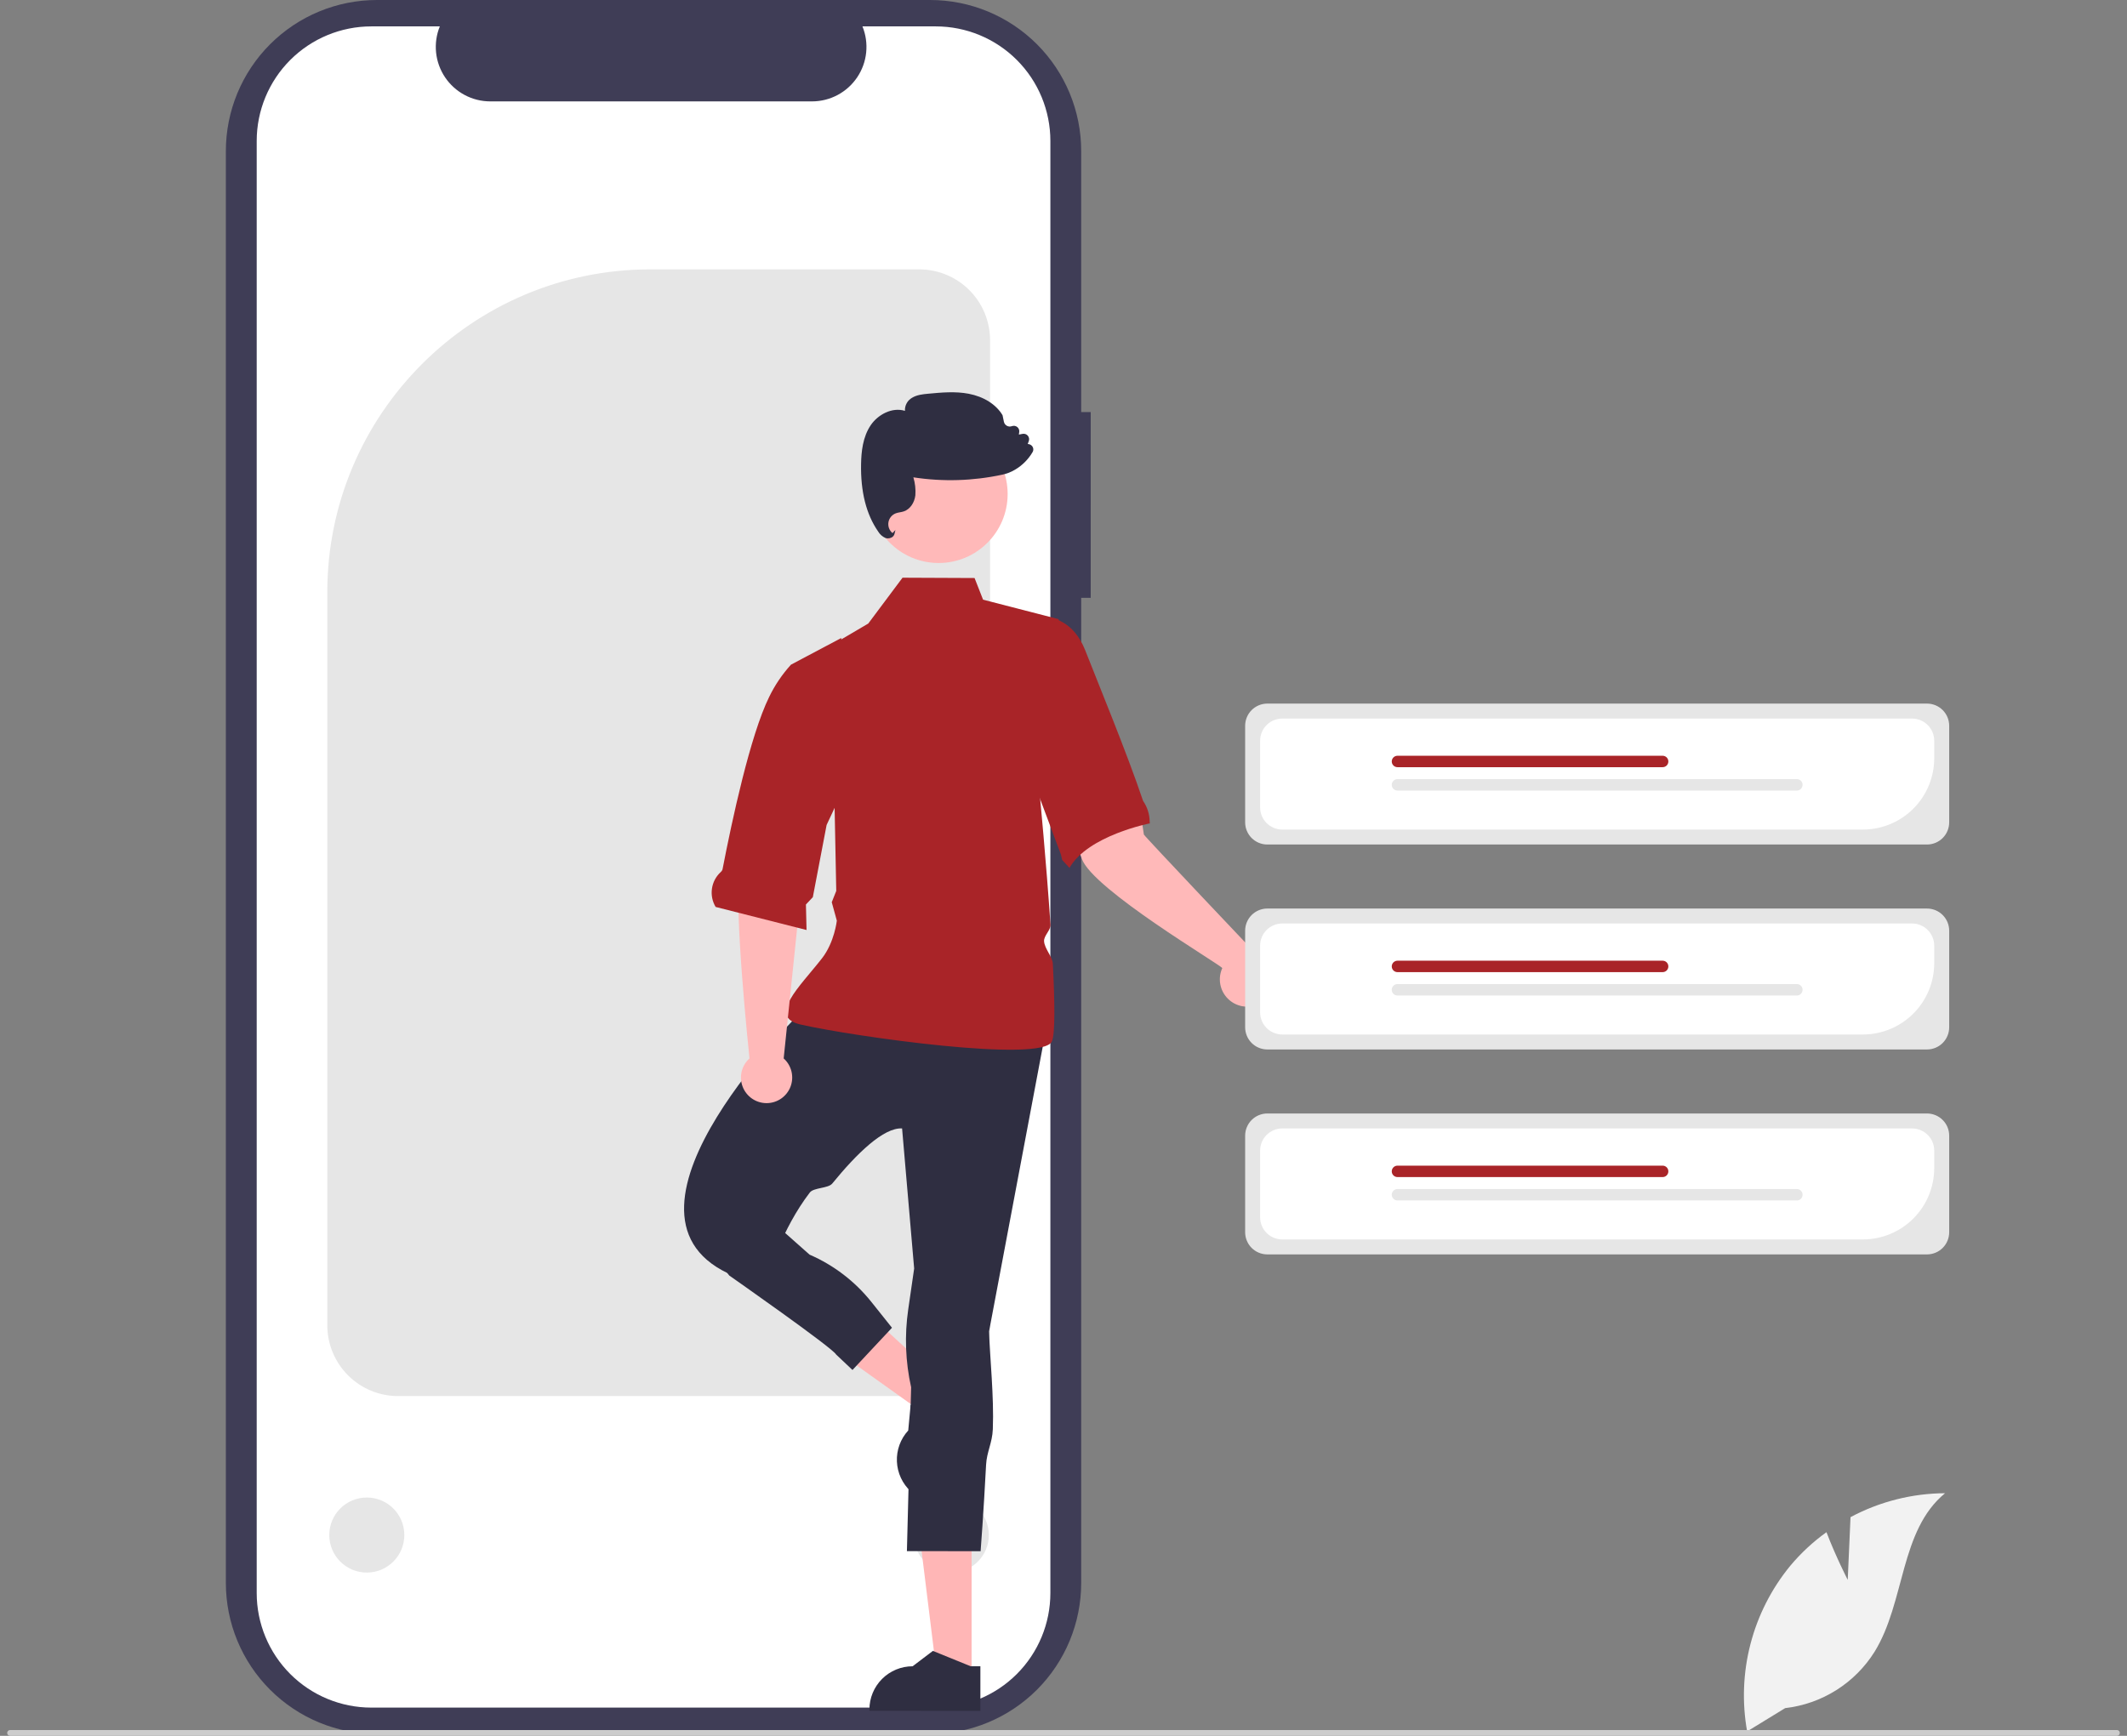 <svg width="245" height="200" viewBox="0 0 245 200" fill="none" xmlns="http://www.w3.org/2000/svg">
<rect x="0" y="0" width="245" height="200" fill="#808080" stroke="none"/>
<g clip-path="url(#clip0_440_38821)">
<path d="M125.635 47.477H124.538V17.405C124.538 12.789 122.705 8.362 119.441 5.098C116.177 1.834 111.75 2.27036e-09 107.134 2.27036e-09H43.421C41.135 -3.69136e-05 38.872 0.45 36.76 1.325C34.648 2.199 32.73 3.481 31.113 5.098C29.497 6.714 28.215 8.632 27.34 10.744C26.466 12.856 26.016 15.119 26.016 17.404V182.382C26.016 184.668 26.466 186.931 27.34 189.042C28.215 191.154 29.497 193.073 31.113 194.689C32.73 196.305 34.648 197.587 36.76 198.462C38.871 199.336 41.135 199.787 43.42 199.787H107.133C111.749 199.787 116.176 197.953 119.44 194.689C122.704 191.425 124.538 186.998 124.538 182.382V68.882H125.634L125.635 47.477Z" fill="#3F3D56"/>
<path d="M120.989 16.239V183.547C120.988 187.047 119.598 190.404 117.123 192.879C114.649 195.354 111.293 196.745 107.793 196.746H42.773C39.272 196.746 35.914 195.356 33.438 192.881C30.961 190.406 29.57 187.049 29.569 183.547V16.239C29.57 12.738 30.961 9.381 33.437 6.906C35.913 4.431 39.271 3.041 42.772 3.041H50.66C50.272 3.993 50.125 5.026 50.23 6.049C50.336 7.072 50.691 8.053 51.264 8.906C51.838 9.76 52.612 10.459 53.519 10.943C54.426 11.427 55.438 11.681 56.466 11.682H93.535C94.563 11.681 95.576 11.427 96.483 10.943C97.39 10.459 98.164 9.76 98.737 8.906C99.311 8.053 99.666 7.072 99.771 6.049C99.876 5.026 99.729 3.993 99.342 3.041H107.791C111.29 3.042 114.647 4.432 117.122 6.906C119.597 9.381 120.988 12.737 120.989 16.237V16.239Z" fill="white"/>
<path d="M105.895 160.853H45.847C43.687 160.851 41.617 159.992 40.09 158.465C38.563 156.938 37.704 154.867 37.701 152.707V68.234C37.701 47.723 54.387 31.037 74.897 31.037H105.895C108.055 31.04 110.125 31.898 111.652 33.426C113.179 34.953 114.038 37.023 114.041 39.183V152.707C114.038 154.867 113.179 156.938 111.652 158.465C110.125 159.992 108.055 160.851 105.895 160.853Z" fill="#E6E6E6"/>
<path d="M42.25 181.187C44.638 181.187 46.573 179.252 46.573 176.864C46.573 174.477 44.638 172.541 42.25 172.541C39.863 172.541 37.927 174.477 37.927 176.864C37.927 179.252 39.863 181.187 42.25 181.187Z" fill="#E6E6E6"/>
<path d="M109.577 181.187C111.965 181.187 113.9 179.252 113.9 176.864C113.9 174.477 111.965 172.541 109.577 172.541C107.19 172.541 105.254 174.477 105.254 176.864C105.254 179.252 107.19 181.187 109.577 181.187Z" fill="#E6E6E6"/>
<path d="M110.163 160.686L107.483 163.607L94.943 154.66L98.898 150.35L110.163 160.686Z" fill="#FFB6B6"/>
<path d="M113.678 162.539L105.036 171.956L104.917 171.847C103.945 170.955 103.367 169.713 103.311 168.395C103.254 167.077 103.723 165.79 104.615 164.818L104.615 164.818L104.889 161.9L109.139 159.888L109.893 159.066L113.678 162.539Z" fill="#2F2E41"/>
<path d="M111.915 193.277L107.952 193.277L106.066 177.988L111.916 177.989L111.915 193.277Z" fill="#FFB6B6"/>
<path d="M112.926 197.121L100.145 197.12V196.959C100.145 195.639 100.67 194.374 101.603 193.441C102.535 192.508 103.801 191.984 105.12 191.984H105.12L107.455 190.213L111.811 191.984L112.926 191.984L112.926 197.121Z" fill="#2F2E41"/>
<path d="M92.774 116.098C92.774 116.098 68.56 139.477 83.868 146.713H88.599C88.599 146.713 90.021 141.662 93.276 137.402C93.723 136.817 95.398 136.936 95.863 136.366C98.702 132.885 101.781 129.895 103.907 130.014L105.298 146.156L104.612 150.888C104.18 153.866 104.293 156.899 104.948 159.836L104.463 178.72L112.953 178.725C112.953 178.725 113.296 174.299 113.583 168.764C113.66 167.281 114.298 166.248 114.359 164.669C114.506 160.885 114.02 156.481 113.926 153.393L120.328 119.437L92.774 116.098Z" fill="#2F2E41"/>
<path d="M103.958 66.562L100.01 71.844L90.547 77.41L96.113 91.883L96.324 102.651L95.806 103.95L96.391 106.077C96.391 106.077 96.121 108.567 94.681 110.415C92.165 113.647 88.321 117.16 92.216 118.045C98.34 119.437 120.049 122.498 121.162 119.993C121.547 119.127 121.499 115.463 121.272 111.041C121.229 110.214 120.316 109.314 120.262 108.447C120.222 107.797 121.044 107.186 121 106.526C120.503 99.177 119.77 91.605 119.77 91.605L121.949 71.341L113.235 69.093L112.256 66.598L103.958 66.562Z" fill="#A92428"/>
<path d="M82.705 145.325L83.999 146.96C83.999 146.96 95.903 155.288 96.311 156.066L98.193 157.846L102.744 152.981L100.377 150.014C98.483 147.639 96.036 145.766 93.249 144.556L89.621 141.338L82.705 145.325Z" fill="#2F2E41"/>
<path d="M90.269 121.95L92.436 100.969L93.008 92.333L86.941 91.236C86.941 91.236 86.033 97.173 85.238 100.656C84.454 104.094 86.283 121.49 86.331 121.948C85.886 122.347 85.572 122.871 85.43 123.452C85.289 124.033 85.328 124.643 85.541 125.201C85.754 125.76 86.132 126.24 86.624 126.58C87.116 126.919 87.7 127.1 88.297 127.101C88.895 127.101 89.479 126.92 89.972 126.581C90.464 126.242 90.842 125.762 91.056 125.204C91.269 124.646 91.308 124.036 91.168 123.455C91.027 122.874 90.714 122.349 90.269 121.95Z" fill="#FFB9B9"/>
<path d="M82.43 104.495L92.903 107.153L92.831 104.213L93.626 103.37L95.214 95.05L97.493 90.176L96.9 73.51L91.113 76.579L91.106 76.585C90.095 77.697 89.25 78.948 88.596 80.301C86.414 84.737 84.318 94.506 83.221 100.181C83.183 100.3 83.111 100.405 83.012 100.481C82.468 100.981 82.113 101.653 82.007 102.384C81.9 103.115 82.05 103.861 82.43 104.495L82.43 104.495Z" fill="#A92428"/>
<path d="M144.628 109.85C144.628 109.85 131.877 96.408 131.758 96.154C130.867 89.39 128.306 86.407 127.922 86.731L121.31 89.021C121.31 89.021 123.277 95.249 124.608 98.948C125.88 102.483 140.545 111.117 140.79 111.543C140.527 112.123 140.446 112.77 140.559 113.396C140.671 114.023 140.972 114.601 141.42 115.054C141.868 115.506 142.443 115.812 143.068 115.931C143.694 116.049 144.341 115.975 144.924 115.718C145.506 115.461 145.997 115.033 146.332 114.491C146.666 113.949 146.828 113.318 146.795 112.682C146.763 112.046 146.539 111.435 146.152 110.929C145.765 110.424 145.233 110.047 144.628 109.85H144.628Z" fill="#FFB9B9"/>
<path d="M115.971 71.804C115.971 71.804 122.461 68.623 124.979 74.871C126.359 78.397 129.888 86.957 131.647 92.227C131.659 92.26 131.675 92.292 131.695 92.321C132.166 93.02 132.42 93.843 132.425 94.685C132.424 94.747 132.431 94.808 132.444 94.868C132.444 94.868 125.312 96.257 123.19 99.996L122.349 99.083L122.199 98.443L116.046 82.023L115.971 71.804Z" fill="#A92428"/>
<path d="M221.966 97.303H145.976C145.299 97.303 144.65 97.033 144.171 96.555C143.693 96.076 143.423 95.427 143.423 94.749V83.62C143.423 82.943 143.693 82.294 144.171 81.815C144.65 81.337 145.299 81.067 145.976 81.066H221.966C222.643 81.067 223.292 81.337 223.771 81.815C224.25 82.294 224.519 82.943 224.52 83.62V94.749C224.519 95.427 224.25 96.076 223.771 96.555C223.292 97.033 222.643 97.303 221.966 97.303Z" fill="#E6E6E6"/>
<path d="M214.583 95.581H147.699C147.022 95.581 146.373 95.311 145.894 94.832C145.416 94.354 145.146 93.705 145.146 93.028V85.345C145.146 84.668 145.416 84.019 145.894 83.54C146.373 83.061 147.022 82.792 147.699 82.791H220.243C220.92 82.792 221.57 83.061 222.048 83.54C222.527 84.019 222.796 84.668 222.797 85.345V87.367C222.795 89.545 221.929 91.633 220.389 93.173C218.849 94.713 216.761 95.579 214.583 95.581Z" fill="white"/>
<path d="M191.512 88.393H160.97C160.795 88.393 160.628 88.324 160.504 88.201C160.381 88.077 160.311 87.909 160.311 87.735C160.311 87.56 160.381 87.393 160.504 87.269C160.628 87.146 160.795 87.076 160.97 87.076H191.512C191.686 87.076 191.854 87.146 191.978 87.269C192.101 87.393 192.17 87.56 192.17 87.735C192.17 87.909 192.101 88.077 191.978 88.201C191.854 88.324 191.686 88.393 191.512 88.393Z" fill="#A92428"/>
<path d="M206.973 91.087H160.97C160.795 91.087 160.628 91.017 160.504 90.894C160.381 90.77 160.311 90.603 160.311 90.428C160.311 90.254 160.381 90.086 160.504 89.962C160.628 89.839 160.795 89.769 160.97 89.769H206.973C207.147 89.769 207.315 89.839 207.438 89.962C207.562 90.086 207.631 90.254 207.631 90.428C207.631 90.603 207.562 90.77 207.438 90.894C207.315 91.017 207.147 91.087 206.973 91.087Z" fill="#E6E6E6"/>
<path d="M221.966 120.917H145.976C145.299 120.916 144.65 120.647 144.171 120.168C143.693 119.689 143.423 119.04 143.423 118.363V107.234C143.423 106.556 143.693 105.907 144.171 105.429C144.65 104.95 145.299 104.68 145.976 104.68H221.966C222.643 104.68 223.292 104.95 223.771 105.429C224.25 105.907 224.519 106.556 224.52 107.234V118.363C224.519 119.04 224.25 119.689 223.771 120.168C223.292 120.647 222.643 120.916 221.966 120.917Z" fill="#E6E6E6"/>
<path d="M214.583 119.193H147.699C147.022 119.192 146.373 118.923 145.894 118.444C145.416 117.965 145.146 117.316 145.146 116.639V108.956C145.146 108.279 145.416 107.63 145.894 107.151C146.373 106.672 147.022 106.403 147.699 106.402H220.243C220.92 106.403 221.57 106.672 222.048 107.151C222.527 107.63 222.796 108.279 222.797 108.956V110.978C222.795 113.156 221.929 115.244 220.389 116.784C218.849 118.324 216.761 119.19 214.583 119.193Z" fill="white"/>
<path d="M191.512 112.007H160.97C160.883 112.007 160.798 111.99 160.718 111.957C160.638 111.923 160.565 111.875 160.504 111.814C160.443 111.753 160.394 111.68 160.361 111.6C160.328 111.52 160.311 111.435 160.311 111.348C160.311 111.262 160.328 111.176 160.361 111.096C160.394 111.016 160.443 110.944 160.504 110.882C160.565 110.821 160.638 110.773 160.718 110.74C160.798 110.706 160.883 110.689 160.97 110.689H191.512C191.686 110.689 191.854 110.759 191.978 110.882C192.101 111.006 192.17 111.173 192.17 111.348C192.17 111.523 192.101 111.69 191.978 111.814C191.854 111.937 191.686 112.007 191.512 112.007Z" fill="#A92428"/>
<path d="M206.973 114.7H160.97C160.883 114.7 160.798 114.683 160.718 114.65C160.638 114.617 160.565 114.568 160.504 114.507C160.443 114.446 160.394 114.373 160.361 114.293C160.328 114.214 160.311 114.128 160.311 114.041C160.311 113.955 160.328 113.869 160.361 113.789C160.394 113.709 160.443 113.637 160.504 113.576C160.565 113.515 160.638 113.466 160.718 113.433C160.798 113.4 160.883 113.383 160.97 113.383H206.973C207.147 113.383 207.315 113.452 207.438 113.576C207.562 113.699 207.631 113.867 207.631 114.041C207.631 114.216 207.562 114.384 207.438 114.507C207.315 114.631 207.147 114.7 206.973 114.7Z" fill="#E6E6E6"/>
<path d="M221.966 144.53H145.976C145.299 144.529 144.65 144.26 144.171 143.781C143.693 143.302 143.423 142.653 143.423 141.976V130.847C143.423 130.17 143.693 129.521 144.171 129.042C144.65 128.563 145.299 128.294 145.976 128.293H221.966C222.643 128.294 223.292 128.563 223.771 129.042C224.25 129.521 224.519 130.17 224.52 130.847V141.976C224.519 142.653 224.25 143.302 223.771 143.781C223.292 144.26 222.643 144.529 221.966 144.53Z" fill="#E6E6E6"/>
<path d="M214.583 142.806H147.699C147.022 142.805 146.373 142.536 145.894 142.057C145.416 141.578 145.146 140.929 145.146 140.252V132.569C145.146 131.892 145.416 131.243 145.894 130.764C146.373 130.286 147.022 130.016 147.699 130.016H220.243C220.92 130.016 221.57 130.286 222.048 130.764C222.527 131.243 222.796 131.892 222.797 132.569V134.591C222.795 136.769 221.929 138.857 220.389 140.397C218.849 141.937 216.761 142.804 214.583 142.806Z" fill="white"/>
<path d="M191.512 135.62H160.97C160.795 135.62 160.628 135.551 160.504 135.427C160.381 135.304 160.311 135.136 160.311 134.961C160.311 134.787 160.381 134.619 160.504 134.496C160.628 134.372 160.795 134.303 160.97 134.303H191.512C191.686 134.303 191.854 134.372 191.978 134.496C192.101 134.619 192.17 134.787 192.17 134.961C192.17 135.136 192.101 135.304 191.978 135.427C191.854 135.551 191.686 135.62 191.512 135.62Z" fill="#A92428"/>
<path d="M206.973 138.313H160.97C160.795 138.313 160.628 138.244 160.504 138.12C160.381 137.997 160.311 137.829 160.311 137.655C160.311 137.48 160.381 137.313 160.504 137.189C160.628 137.065 160.795 136.996 160.97 136.996H206.973C207.147 136.996 207.315 137.065 207.438 137.189C207.562 137.313 207.631 137.48 207.631 137.655C207.631 137.829 207.562 137.997 207.438 138.12C207.315 138.244 207.147 138.313 206.973 138.313Z" fill="#E6E6E6"/>
<path d="M108.118 64.868C112.508 64.868 116.066 61.309 116.066 56.92C116.066 52.531 112.508 48.973 108.118 48.973C103.729 48.973 100.171 52.531 100.171 56.92C100.171 61.309 103.729 64.868 108.118 64.868Z" fill="#FFB9B9"/>
<path d="M102.275 62.032C102.179 62.032 102.085 62.017 101.994 61.986C101.64 61.831 101.343 61.568 101.147 61.233C99.779 59.265 99.118 56.642 99.184 53.435C99.211 52.078 99.365 50.343 100.315 48.961C101.114 47.798 102.73 46.875 104.237 47.338C104.219 47.037 104.286 46.737 104.43 46.472C104.573 46.206 104.788 45.986 105.049 45.835C105.619 45.486 106.306 45.421 106.912 45.364C108.442 45.221 110.023 45.073 111.572 45.366C113.309 45.696 114.73 46.591 115.469 47.823L115.484 47.861L115.634 48.591C115.654 48.689 115.696 48.782 115.755 48.862C115.814 48.943 115.891 49.01 115.978 49.058C116.066 49.107 116.163 49.135 116.263 49.143C116.363 49.15 116.463 49.135 116.557 49.1C116.659 49.062 116.77 49.05 116.878 49.068C116.986 49.085 117.087 49.13 117.173 49.199C117.258 49.267 117.324 49.357 117.364 49.458C117.404 49.56 117.416 49.671 117.401 49.779L117.359 50.069L117.796 49.987C117.905 49.967 118.018 49.976 118.123 50.013C118.227 50.051 118.32 50.115 118.392 50.2C118.464 50.285 118.511 50.388 118.531 50.497C118.55 50.607 118.54 50.719 118.501 50.824L118.378 51.157C118.468 51.158 118.557 51.177 118.64 51.214C118.723 51.25 118.797 51.303 118.859 51.369C118.947 51.464 119.003 51.585 119.018 51.714C119.033 51.843 119.006 51.973 118.941 52.086C118.453 52.921 117.76 53.618 116.928 54.111C116.474 54.384 115.977 54.58 115.457 54.689C112.088 55.416 108.615 55.521 105.208 54.998C105.41 55.669 105.488 56.373 105.437 57.072C105.328 57.947 104.815 58.669 104.129 58.912C103.972 58.962 103.813 59.001 103.65 59.027C103.495 59.051 103.343 59.088 103.194 59.138C102.973 59.219 102.778 59.357 102.627 59.537C102.477 59.718 102.377 59.935 102.337 60.167C102.298 60.398 102.32 60.636 102.401 60.857C102.483 61.077 102.621 61.272 102.802 61.422L103.141 61.069L103.031 61.517C103.008 61.605 102.967 61.686 102.91 61.756C102.854 61.827 102.783 61.884 102.703 61.926C102.571 61.996 102.424 62.032 102.275 62.032Z" fill="#2F2E41"/>
<path d="M212.832 182.032L213.154 174.802C216.506 173.01 220.245 172.064 224.045 172.045C218.815 176.322 219.468 184.566 215.922 190.317C214.802 192.102 213.295 193.612 211.512 194.736C209.729 195.86 207.716 196.567 205.622 196.807L201.245 199.488C200.644 196.139 200.776 192.7 201.633 189.407C202.489 186.115 204.049 183.047 206.205 180.416C207.43 178.951 208.833 177.647 210.383 176.534C211.432 179.298 212.832 182.032 212.832 182.032Z" fill="#F2F2F2"/>
<path d="M244.173 199.665C244.173 199.709 244.165 199.752 244.148 199.793C244.131 199.833 244.107 199.87 244.075 199.901C244.044 199.933 244.007 199.957 243.967 199.974C243.926 199.991 243.883 199.999 243.839 199.999H1.161C1.073 199.999 0.988 199.964 0.925 199.901C0.862 199.838 0.827 199.753 0.827 199.665C0.827 199.576 0.862 199.491 0.925 199.428C0.988 199.365 1.073 199.33 1.161 199.33H243.839C243.883 199.33 243.926 199.339 243.967 199.355C244.007 199.372 244.044 199.397 244.075 199.428C244.107 199.459 244.131 199.496 244.148 199.536C244.165 199.577 244.173 199.621 244.173 199.665Z" fill="#CCCCCC"/>
</g>
<defs>
<clipPath id="clip0_440_38821">
<rect width="243.346" height="200" fill="white" transform="translate(0.827)"/>
</clipPath>
</defs>
</svg>
